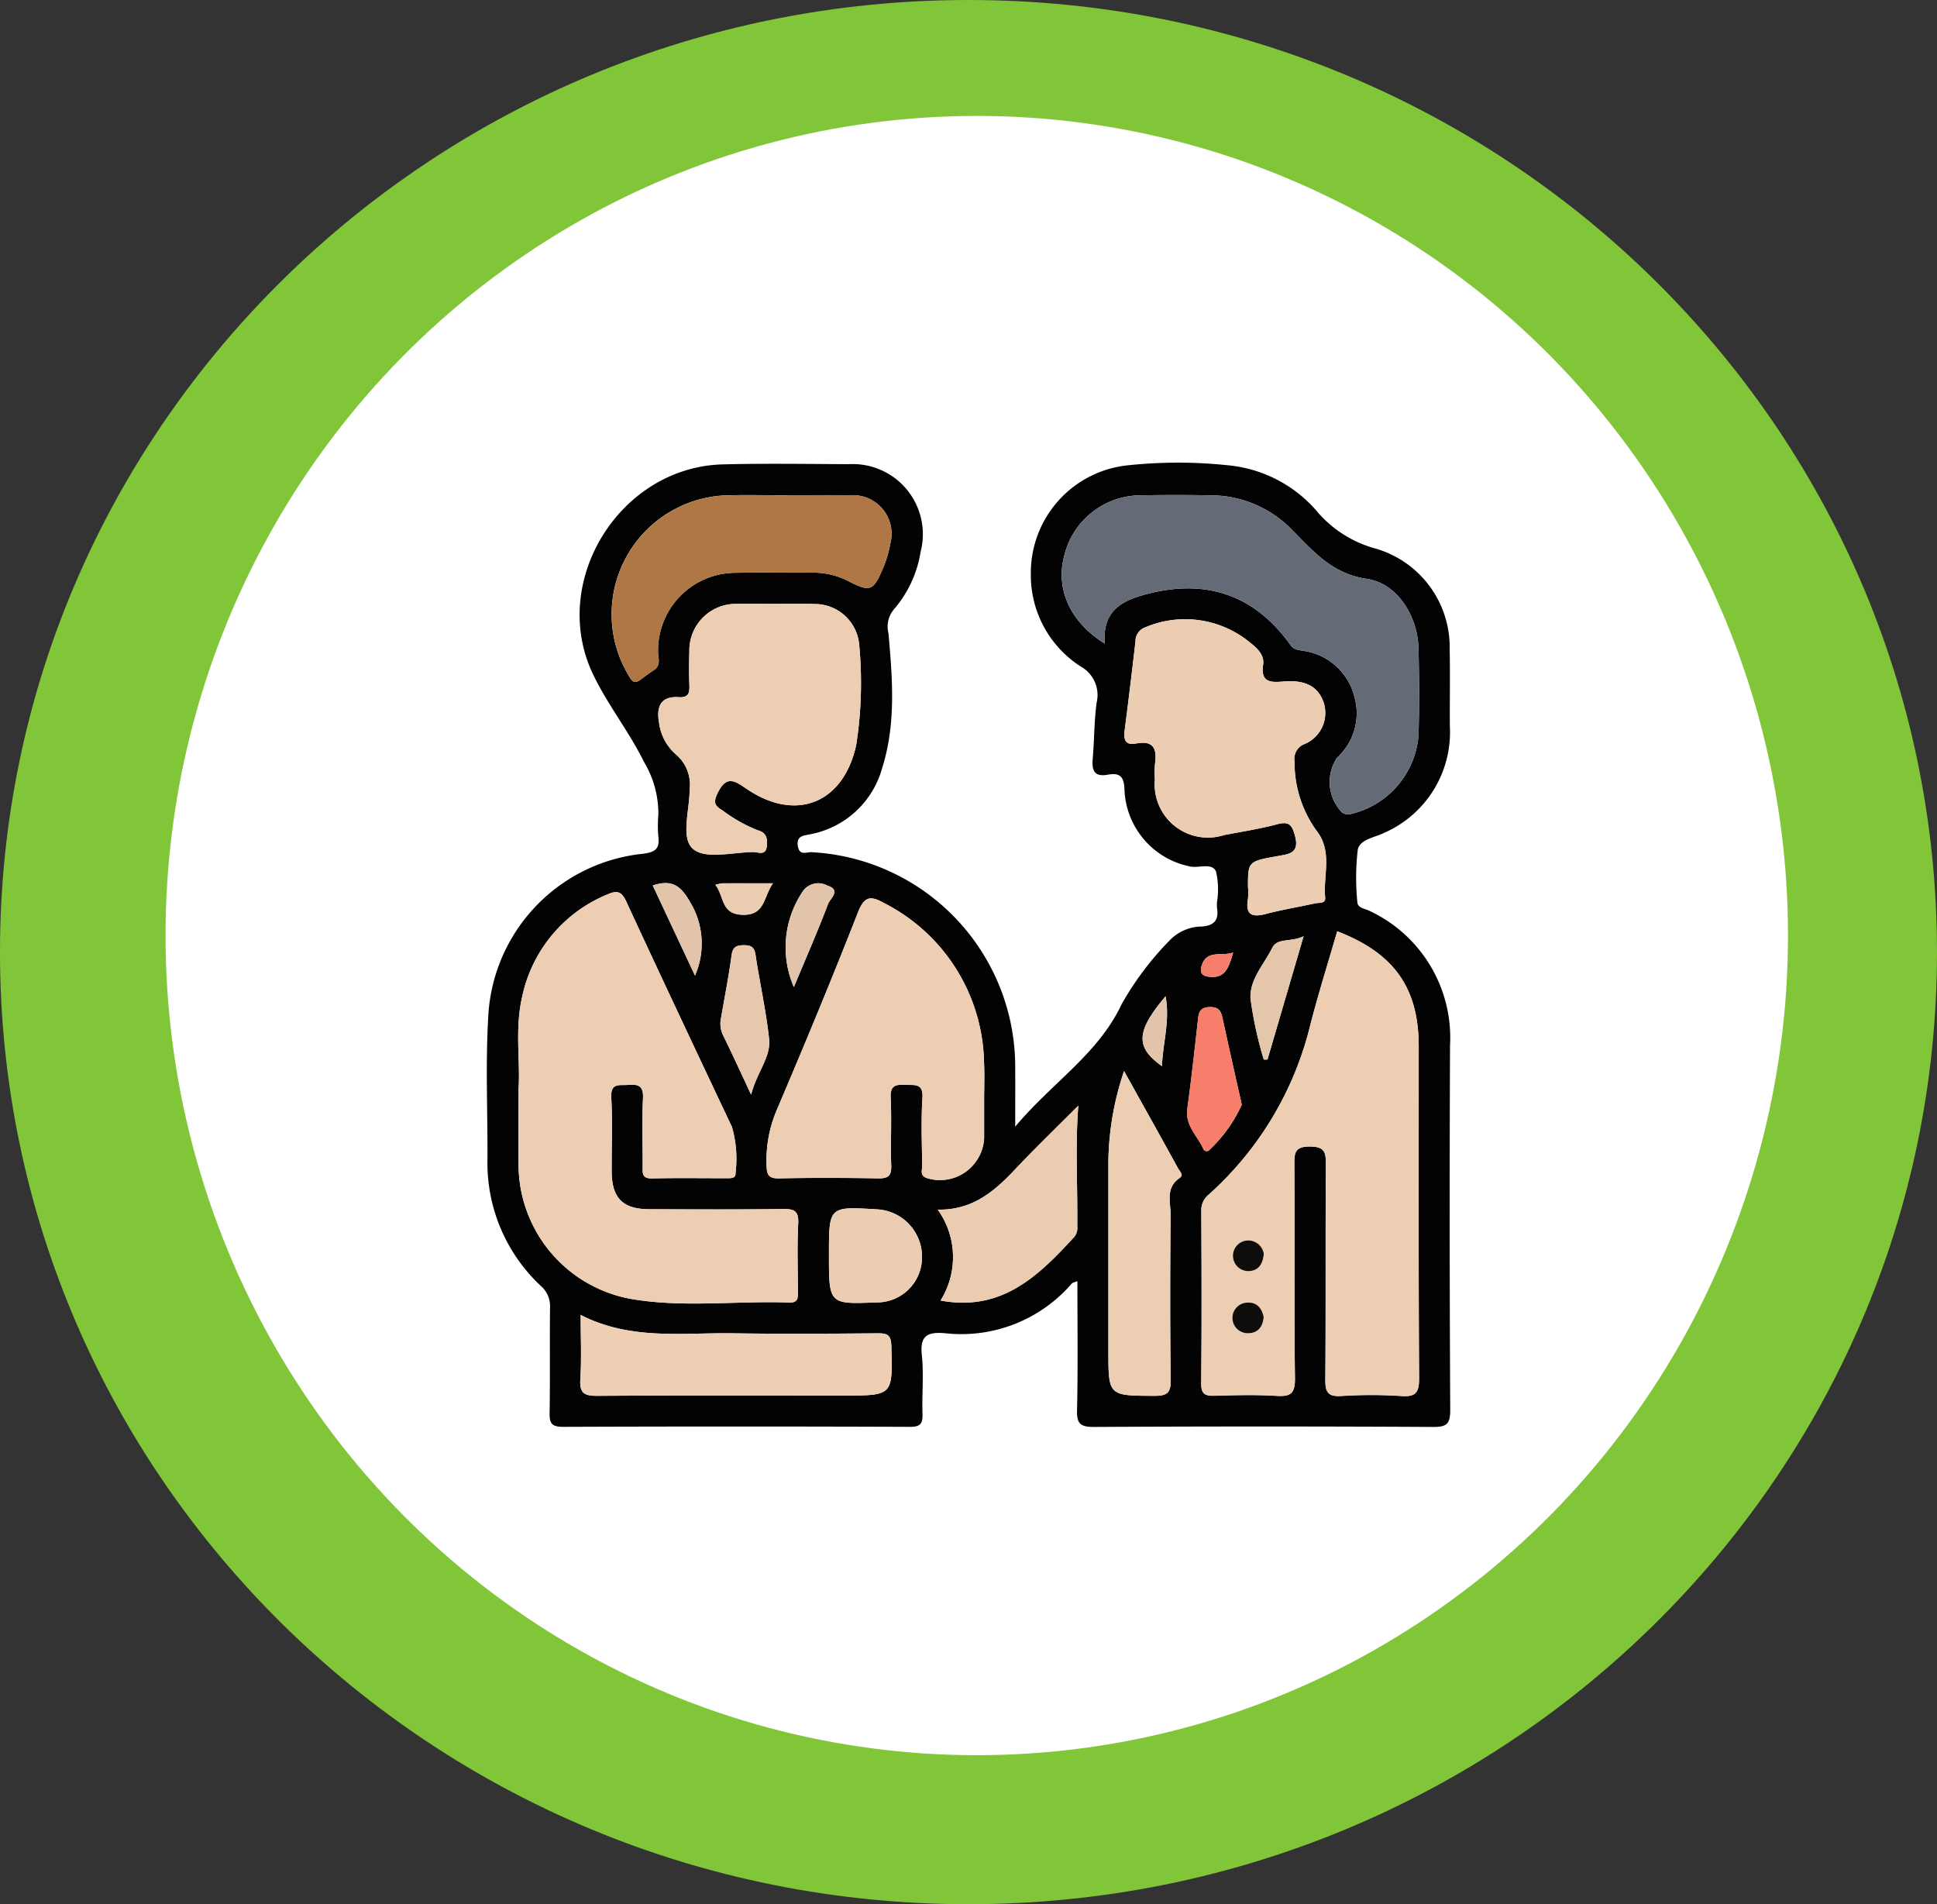 <svg xmlns="http://www.w3.org/2000/svg" xmlns:xlink="http://www.w3.org/1999/xlink" width="116.999" height="115" viewBox="0 0 116.999 115">
  <rect x="0" y="0" width="116.999" height="115" fill="#333333" stroke="none"/>
  <defs>
    <clipPath id="clip-path">
      <rect id="Rectángulo_350173" data-name="Rectángulo 350173" width="58.188" height="58.236" fill="none"/>
    </clipPath>
  </defs>
  <g id="Grupo_1018027" data-name="Grupo 1018027" transform="translate(-327 -2851.564)">
    <g id="Grupo_1017409" data-name="Grupo 1017409" transform="translate(-98.438 -4646.906)">
      <g id="Grupo_1015374" data-name="Grupo 1015374" transform="translate(425.927 7498.205)">
        <g id="Grupo_1015448" data-name="Grupo 1015448" transform="translate(0 0)">
          <g id="Grupo_1014855" data-name="Grupo 1014855" transform="translate(0 0)">
            <path id="Unión_12" data-name="Unión 12" d="M58.5,0C90.809,0,117,25.744,117,57.5S90.809,115,58.5,115,0,89.256,0,57.5,26.192,0,58.5,0Z" transform="translate(-0.49 0.265)" fill="#81c539"/>
            <ellipse id="Elipse_4842" data-name="Elipse 4842" cx="49" cy="49.5" rx="49" ry="49.5" transform="translate(9.51 7.265)" fill="#fff"/>
          </g>
        </g>
      </g>
    </g>
    <g id="Grupo_1017415" data-name="Grupo 1017415" transform="translate(356.406 2879.504)">
      <g id="Grupo_1017406" data-name="Grupo 1017406" clip-path="url(#clip-path)">
        <path id="Trazado_718275" data-name="Trazado 718275" d="M31.916,40.1c2.235-2.669,5.019-4.39,6.426-7.392a18.315,18.315,0,0,1,2.874-3.827,2.724,2.724,0,0,1,1.98-.867c.77-.067,1.023-.411.908-1.126a2.33,2.33,0,0,1,0-.351,4.77,4.77,0,0,0-.061-1.85c-.262-.556-1.05-.171-1.6-.306a4.926,4.926,0,0,1-3.929-4.642c-.024-.828-.319-1.017-1.009-.893-.842.151-.968-.286-.908-.982.1-1.127.083-2.267.239-3.385a1.961,1.961,0,0,0-.929-2.146,6.545,6.545,0,0,1-3.048-5.622A6.527,6.527,0,0,1,38.562.178a28.757,28.757,0,0,1,6.432.006,8.076,8.076,0,0,1,5.071,2.667,7.06,7.06,0,0,0,3.61,2.336,6.2,6.2,0,0,1,4.483,6.046c.03,1.562,0,3.124.011,4.686a6.634,6.634,0,0,1-4,6.452c-.566.281-1.455.374-1.567,1.029a14.761,14.761,0,0,0-.019,3.153c.017.345.451.373.714.509a8.45,8.45,0,0,1,4.882,8.131q-.046,11.012.012,22.025c0,.822-.2,1.023-1.019,1.018q-10.251-.055-20.5,0c-.817,0-1.042-.186-1.023-1.016.06-2.57.022-5.142.022-7.79-.163.068-.28.081-.339.146a8.814,8.814,0,0,1-7.656,3c-1.086-.091-1.531.155-1.4,1.343.123,1.158,0,2.341.038,3.511.018.572-.093.806-.751.8q-10.485-.039-20.971,0c-.712,0-.814-.254-.8-.871.034-2.108,0-4.218.025-6.326a1.623,1.623,0,0,0-.557-1.315A10.155,10.155,0,0,1,.038,42.075c.014-2.968-.13-5.945.065-8.9a10.425,10.425,0,0,1,9.349-9.557c.766-.1.99-.329.908-1.041a7.085,7.085,0,0,1,0-1.287,6.075,6.075,0,0,0-.869-3.219c-.91-1.845-2.194-3.449-3.069-5.273C3.73,7.193,8.029.267,14.244.106,16.781.04,19.321.081,21.859.093A4.236,4.236,0,0,1,26.2,5.39,6.975,6.975,0,0,1,24.6,8.846a1.625,1.625,0,0,0-.341,1.458c.241,2.718.465,5.459-.375,8.121a5.573,5.573,0,0,1-4.32,4.012c-.389.087-.891.065-.776.739.1.584.536.331.816.349A12.985,12.985,0,0,1,31.915,36.537c.007,1.077,0,2.153,0,3.564m-30-2.275c0,1.749-.017,3.154,0,4.558A8.259,8.259,0,0,0,8.689,50.5c3.162.552,6.385.105,9.578.222.545.02.526-.3.524-.669-.007-1.366-.053-2.734.017-4.1.04-.768-.245-.888-.927-.879-2.692.037-5.385.022-8.078.013-1.6-.006-2.254-.677-2.263-2.288-.008-1.483.058-2.969-.024-4.447-.051-.926.5-.729,1.027-.773.6-.049.924.05.89.789-.062,1.363-.016,2.731-.018,4.1,0,.39-.08.773.554.759,1.521-.035,3.044-.011,4.565-.012.236,0,.511.007.49-.327a7.017,7.017,0,0,0-.216-2.763c-2.142-4.54-4.287-9.08-6.394-13.636-.3-.64-.595-.65-1.159-.4a8.587,8.587,0,0,0-5.113,6.131c-.465,1.965-.111,3.968-.226,5.606M51.368,28.3c-.542,1.872-1.125,3.726-1.612,5.6A20.123,20.123,0,0,1,43.63,44.187a1.21,1.21,0,0,0-.473,1c.017,3.473.028,6.948-.006,10.421-.007.664.249.762.816.747,1.248-.035,2.5-.067,3.745.009.853.052,1.113-.161,1.1-1.066-.055-4.292-.013-8.586-.036-12.879,0-.7,0-1.12.941-1.114.91.005.968.363.963,1.1-.029,4.332,0,8.665-.032,13-.006.755.178,1.011.957.967a28.408,28.408,0,0,1,3.628,0c.9.065,1.082-.226,1.077-1.089-.039-6.674-.02-13.348-.022-20.022,0-3.52-1.472-5.624-4.921-6.952M37.32,10.923c-.125-1.8.807-2.5,2.306-2.922,3.672-1.04,6.686-.1,8.907,3,.234.327.494.305.786.364a3.7,3.7,0,0,1,3.067,2.712,3.636,3.636,0,0,1-1.034,3.746,2.641,2.641,0,0,0,.3,3.3.624.624,0,0,0,.542.093,5.311,5.311,0,0,0,4.08-4.734c.053-1.755.043-3.514,0-5.27-.045-1.932-1.269-3.925-3.128-4.194-2.057-.3-3.177-1.617-4.442-2.889a6.86,6.86,0,0,0-4.9-2.155q-2.166-.037-4.334,0a4.765,4.765,0,0,0-4.594,3.649c-.529,1.991.334,3.988,2.442,5.3m-7.283,27.54c0-.742.033-1.485-.005-2.225A11.033,11.033,0,0,0,24,26.6c-.782-.434-1.183-.463-1.577.542-1.574,4.024-3.234,8.016-4.927,11.992a7.733,7.733,0,0,0-.6,3.288c.012.58.114.819.764.8,1.991-.043,3.983-.037,5.974,0,.6.01.814-.141.792-.772-.047-1.365.034-2.735-.033-4.1-.038-.768.329-.8.906-.775.542.027,1.069-.12,1.012.789-.086,1.361-.032,2.732-.013,4.1,0,.264-.17.6.306.749a2.671,2.671,0,0,0,3.433-2.411q0-1.172,0-2.343M45.978,25.65a4.11,4.11,0,0,1-.006.7c-.165.942.222,1.132,1.078.906.977-.258,1.98-.421,2.968-.639.239-.053.656.035.617-.357-.134-1.348.472-2.766-.529-4.041a7.014,7.014,0,0,1-1.321-4.165.963.963,0,0,1,.528-1.029,2.036,2.036,0,0,0,1.248-2.483c-.368-1.176-1.341-1.415-2.441-1.324-.75.062-1.4.083-1.232-1.023.088-.591-.376-1-.809-1.345A6.159,6.159,0,0,0,39.8,9.933a.9.9,0,0,0-.624.874q-.306,2.67-.649,5.336c-.071.553,0,.951.689.819,1.051-.2,1.273.322,1.141,1.223a6.216,6.216,0,0,0-.007.935,3.216,3.216,0,0,0,4.17,3.375c1.07-.209,2.152-.373,3.2-.652.694-.184.9-.016,1.089.679.289,1.06-.33,1.113-1.044,1.24-1.8.318-1.793.33-1.793,1.889M17.344,8.53c-.741,0-1.483-.017-2.224,0a2.808,2.808,0,0,0-2.888,2.88c-.02.663-.024,1.328,0,1.99.02.488-.021.806-.661.765-1.089-.07-1.337.61-1.172,1.526a3.061,3.061,0,0,0,1.021,1.927,2.4,2.4,0,0,1,.826,2.158c0,1.23-.56,2.924.227,3.565.756.616,2.383.183,3.626.17.281,0,.746.244.807-.343.047-.451.007-.817-.546-.971A9.128,9.128,0,0,1,14.234,21c-.481-.287-.571-.485-.285-1.066.546-1.109,1.063-.694,1.762-.223,2.98,2.01,5.834.852,6.6-2.664a24.4,24.4,0,0,0,.179-6.065A2.685,2.685,0,0,0,19.8,8.539c-.818-.037-1.639-.007-2.458-.009m.825-6.562v.006c-1.288,0-2.576-.04-3.862.007a7.187,7.187,0,0,0-6.1,10.2c.8,1.568.627,1.156,1.884.349.467-.3.237-.783.25-1.179a4.691,4.691,0,0,1,4.687-4.7c1.56-.027,3.121,0,4.681-.009a4.587,4.587,0,0,1,2.138.518c1.286.652,1.487.606,2.051-.707A6.672,6.672,0,0,0,24.367,4.9a2.33,2.33,0,0,0-2.453-2.926c-1.248-.022-2.5,0-3.745,0m-12.5,49.5c0,1.421.061,2.659-.021,3.889-.057.864.267,1,1.047.995,4.953-.036,9.905-.018,14.858-.018,2.988,0,2.964,0,2.881-3-.018-.642-.224-.763-.807-.758-2.925.026-5.85.047-8.774,0-3.052-.047-6.166.437-9.185-1.109M38.49,36.742a17.641,17.641,0,0,0-.947,5.414q0,5.736,0,11.471c0,2.749,0,2.719,2.8,2.731.763,0,.973-.2.963-.963-.043-3.316-.036-6.633-.006-9.95.007-.769-.329-1.649.547-2.243.266-.181-.011-.428-.109-.607-1.03-1.874-2.074-3.741-3.251-5.855m-2.761,2.089c-1.288,1.294-2.6,2.559-3.855,3.888s-2.577,2.436-4.635,2.394a4.931,4.931,0,0,1,.169,5.489c3.7.69,5.927-1.5,8.078-3.844a.862.862,0,0,0,.178-.648c.029-2.408-.129-4.823.064-7.279m-15.063,9c0,3,0,3,2.846,2.887a2.725,2.725,0,0,0,2.776-2.706,2.868,2.868,0,0,0-2.741-2.915c-2.881-.177-2.881-.177-2.881,2.734M45.6,38.776c-.406-1.819-.787-3.484-1.144-5.154-.1-.456-.2-.76-.8-.741-.629.019-.657.37-.708.822-.2,1.776-.394,3.554-.637,5.325-.138,1.013.613,1.628.971,2.419a.218.218,0,0,0,.382.04,8.622,8.622,0,0,0,1.935-2.71M15.963,38.17c.351-1.381,1.205-2.259,1.085-3.379-.183-1.7-.565-3.381-.82-5.077-.069-.459-.265-.569-.684-.573-.456,0-.693.091-.763.618-.17,1.274-.422,2.537-.64,3.8a1.582,1.582,0,0,0,.127,1.019c.533,1.081,1.033,2.179,1.694,3.587M49.335,28.6c-.774.383-1.574.069-1.895.706-.5.993-1.377,1.921-1.31,3.057a23.051,23.051,0,0,0,.8,3.684l.224,0L49.335,28.6M18.545,31.67c.738-1.767,1.445-3.382,2.069-5.028.115-.3.814-.831-.043-1.1a1.147,1.147,0,0,0-1.562.463,6.022,6.022,0,0,0-.465,5.66m-8.523-6.132,2.552,5.444a4.82,4.82,0,0,0-.282-4.416c-.553-.972-1.069-1.422-2.27-1.027m7.262-.133c-1.187,0-2.119,0-3.051,0a2.653,2.653,0,0,0-.43.095c.544.665.315,1.77,1.641,1.807,1.378.039,1.25-1.068,1.841-1.905M41,32.224c-1.8,2.127-1.834,3.081-.219,4.223.04-1.37.494-2.7.219-4.223m4.079-2.638c-.713.249-1.574-.187-1.892.762-.08.238-.149.609.355.689,1.083.172,1.272-.569,1.538-1.451" transform="translate(0 0)" fill="#030303"/>
        <path id="Trazado_718276" data-name="Trazado 718276" d="M8.1,122.472c.115-1.638-.239-3.641.226-5.606a8.587,8.587,0,0,1,5.113-6.132c.564-.253.863-.243,1.159.4,2.107,4.557,4.252,9.1,6.394,13.636a7.018,7.018,0,0,1,.216,2.763c.021.333-.255.327-.49.327-1.522,0-3.044-.023-4.566.012-.633.014-.554-.369-.554-.759,0-1.366-.043-2.733.019-4.1.034-.739-.288-.838-.89-.788-.523.043-1.078-.153-1.027.773.082,1.478.015,2.964.024,4.447.009,1.611.667,2.283,2.263,2.288,2.693.009,5.386.024,8.078-.013.683-.009.967.11.927.879-.07,1.362-.024,2.731-.017,4.1,0,.373.021.689-.525.669-3.193-.117-6.415.33-9.578-.222a8.258,8.258,0,0,1-6.769-8.113c-.02-1.4,0-2.809,0-4.558" transform="translate(-6.185 -84.645)" fill="#eeceb2"/>
        <path id="Trazado_718277" data-name="Trazado 718277" d="M192.2,120.65c3.449,1.329,4.92,3.432,4.921,6.953,0,6.674-.017,13.348.022,20.022,0,.863-.182,1.153-1.077,1.089a28.366,28.366,0,0,0-3.627,0c-.779.044-.963-.211-.957-.967.036-4.332,0-8.665.032-13,0-.732-.053-1.089-.963-1.1-.944-.006-.945.414-.941,1.115.023,4.293-.019,8.587.036,12.879.011.905-.248,1.118-1.1,1.066-1.244-.076-2.5-.044-3.745-.008-.568.016-.823-.082-.817-.747.034-3.473.023-6.947.006-10.421a1.21,1.21,0,0,1,.473-1,20.123,20.123,0,0,0,6.126-10.286c.487-1.879,1.07-3.733,1.612-5.6m-4.439,19.484a.95.95,0,0,0-1.022-.8.925.925,0,0,0,.085,1.846c.588-.007.879-.389.937-1.044m-.007,3.825c-.109-.56-.422-.92-1.015-.877a.924.924,0,0,0,.083,1.846c.588-.006.88-.388.932-.969" transform="translate(-140.835 -92.354)" fill="#eeceb3"/>
        <path id="Trazado_718278" data-name="Trazado 718278" d="M150.661,17.305c-2.108-1.312-2.97-3.309-2.442-5.3a4.765,4.765,0,0,1,4.594-3.649q2.166-.039,4.334,0a6.861,6.861,0,0,1,4.9,2.155c1.265,1.272,2.385,2.591,4.442,2.889,1.859.269,3.083,2.262,3.128,4.194.041,1.756.051,3.515,0,5.27a5.311,5.311,0,0,1-4.08,4.734.624.624,0,0,1-.542-.093,2.641,2.641,0,0,1-.3-3.3,3.635,3.635,0,0,0,1.034-3.746,3.7,3.7,0,0,0-3.067-2.712c-.292-.059-.552-.038-.786-.365-2.221-3.1-5.235-4.039-8.907-3-1.5.424-2.431,1.122-2.306,2.921" transform="translate(-113.341 -6.382)" fill="#646b76"/>
        <path id="Trazado_718279" data-name="Trazado 718279" d="M85.183,124.355q0,1.171,0,2.343a2.671,2.671,0,0,1-3.434,2.411c-.475-.149-.3-.485-.306-.75-.019-1.366-.072-2.737.013-4.1.057-.909-.47-.761-1.012-.789-.576-.029-.944.007-.906.775.067,1.363-.014,2.734.033,4.1.022.631-.195.782-.792.772-1.991-.034-3.983-.04-5.974,0-.65.014-.752-.225-.764-.8a7.731,7.731,0,0,1,.6-3.288c1.693-3.976,3.353-7.968,4.927-11.992.393-1.005.8-.976,1.577-.542a11.033,11.033,0,0,1,6.034,9.636c.038.74.005,1.484.007,2.225" transform="translate(-55.145 -85.891)" fill="#edceb2"/>
        <path id="Trazado_718280" data-name="Trazado 718280" d="M171.66,56.558c0-1.56,0-1.571,1.793-1.889.714-.126,1.333-.18,1.044-1.24-.189-.7-.395-.863-1.089-.679-1.051.279-2.133.443-3.2.652a3.216,3.216,0,0,1-4.17-3.375,6.161,6.161,0,0,1,.007-.935c.131-.9-.09-1.426-1.141-1.223-.687.133-.761-.265-.69-.819q.344-2.666.649-5.336a.9.9,0,0,1,.624-.874,6.158,6.158,0,0,1,6.278.919c.433.343.9.754.809,1.345-.165,1.106.482,1.085,1.232,1.023,1.1-.091,2.073.148,2.441,1.324A2.036,2.036,0,0,1,175,47.933a.962.962,0,0,0-.528,1.029,7.014,7.014,0,0,0,1.321,4.165c1,1.276.4,2.693.529,4.041.039.393-.378.3-.617.357-.989.218-1.991.38-2.969.639-.856.226-1.243.036-1.078-.906a4.113,4.113,0,0,0,.006-.7" transform="translate(-125.682 -30.908)" fill="#eccdb1"/>
        <path id="Trazado_718281" data-name="Trazado 718281" d="M51.142,36.342c.819,0,1.64-.029,2.458.008A2.685,2.685,0,0,1,56.288,38.8a24.393,24.393,0,0,1-.179,6.065c-.767,3.515-3.621,4.674-6.6,2.664-.7-.471-1.216-.886-1.762.223-.286.581-.2.779.285,1.066a9.123,9.123,0,0,0,2.131,1.2c.553.154.593.52.546.971-.061.587-.526.34-.807.343-1.244.013-2.87.447-3.626-.17-.787-.641-.229-2.335-.227-3.565a2.4,2.4,0,0,0-.827-2.158A3.061,3.061,0,0,1,44.2,43.5c-.166-.916.083-1.6,1.172-1.526.641.041.681-.276.661-.765-.027-.662-.023-1.327,0-1.99a2.808,2.808,0,0,1,2.888-2.879c.741-.021,1.483,0,2.224,0" transform="translate(-33.798 -27.81)" fill="#edceb2"/>
        <path id="Trazado_718282" data-name="Trazado 718282" d="M42.626,8.362c1.248,0,2.5-.017,3.745,0a2.33,2.33,0,0,1,2.453,2.926,6.667,6.667,0,0,1-.468,1.562c-.563,1.313-.765,1.359-2.05.707a4.587,4.587,0,0,0-2.138-.518c-1.56.013-3.121-.018-4.681.009a4.692,4.692,0,0,0-4.687,4.7c-.013.4.217.879-.25,1.179-1.257.807-1.082,1.219-1.884-.349a7.187,7.187,0,0,1,6.1-10.2c1.285-.047,2.574-.007,3.862-.007V8.362" transform="translate(-24.456 -6.394)" fill="#af7745"/>
        <path id="Trazado_718283" data-name="Trazado 718283" d="M24.073,219.467c3.019,1.547,6.132,1.063,9.185,1.109,2.924.045,5.849.024,8.774,0,.584-.005.79.115.807.758.082,3,.106,3-2.881,3-4.953,0-9.905-.018-14.858.018-.781.006-1.1-.13-1.048-1,.081-1.229.021-2.468.021-3.889" transform="translate(-18.406 -167.995)" fill="#efcfb3"/>
        <path id="Trazado_718284" data-name="Trazado 718284" d="M161.017,156.661c1.177,2.114,2.221,3.981,3.25,5.855.1.179.375.426.109.606-.876.594-.54,1.474-.547,2.243-.03,3.316-.038,6.633.006,9.949.01.767-.2.966-.963.963-2.8-.013-2.8.017-2.8-2.732q0-5.736,0-11.471a17.634,17.634,0,0,1,.948-5.413" transform="translate(-122.528 -119.919)" fill="#eeceb2"/>
        <path id="Trazado_718285" data-name="Trazado 718285" d="M124.63,165.57c-.194,2.456-.036,4.87-.065,7.279a.86.86,0,0,1-.178.648c-2.151,2.345-4.374,4.534-8.078,3.845a4.932,4.932,0,0,0-.169-5.489c2.058.042,3.39-1.07,4.635-2.394s2.567-2.595,3.854-3.888" transform="translate(-88.901 -126.738)" fill="#ecccb1"/>
        <path id="Trazado_718286" data-name="Trazado 718286" d="M88.114,194.795c0-2.91,0-2.91,2.881-2.733a2.868,2.868,0,0,1,2.741,2.915,2.725,2.725,0,0,1-2.776,2.706c-2.846.11-2.846.11-2.846-2.887" transform="translate(-67.448 -146.968)" fill="#eccdb1"/>
        <path id="Trazado_718287" data-name="Trazado 718287" d="M183.63,146.085a8.616,8.616,0,0,1-1.935,2.71.218.218,0,0,1-.382-.04c-.358-.791-1.11-1.406-.971-2.419.242-1.771.437-3.548.637-5.325.051-.452.079-.8.708-.822.6-.018.7.285.8.742.358,1.67.738,3.336,1.144,5.154" transform="translate(-138.034 -107.31)" fill="#f77e6a"/>
        <path id="Trazado_718288" data-name="Trazado 718288" d="M62.016,133.28c-.661-1.408-1.161-2.505-1.694-3.587a1.585,1.585,0,0,1-.127-1.019c.218-1.268.47-2.531.64-3.8.07-.527.307-.623.763-.618.419,0,.615.113.684.573.254,1.7.637,3.375.82,5.077.12,1.119-.734,2-1.085,3.379" transform="translate(-46.053 -95.11)" fill="#e7c8ad"/>
        <path id="Trazado_718289" data-name="Trazado 718289" d="M199.883,121.94l-2.185,7.451-.224,0a23.082,23.082,0,0,1-.8-3.684c-.067-1.136.81-2.064,1.31-3.057.321-.637,1.121-.322,1.895-.706" transform="translate(-150.548 -93.341)" fill="#e4c6ab"/>
        <path id="Trazado_718290" data-name="Trazado 718290" d="M77.494,114.642a6.022,6.022,0,0,1,.465-5.66,1.147,1.147,0,0,1,1.562-.463c.857.264.158.792.043,1.1-.624,1.646-1.331,3.26-2.069,5.028" transform="translate(-58.949 -82.972)" fill="#e2c4aa"/>
        <path id="Trazado_718291" data-name="Trazado 718291" d="M42.732,108.422c1.2-.4,1.717.055,2.27,1.027a4.822,4.822,0,0,1,.282,4.417l-2.552-5.443" transform="translate(-32.71 -82.884)" fill="#e2c4aa"/>
        <path id="Trazado_718292" data-name="Trazado 718292" d="M62.333,108.323c-.591.837-.462,1.944-1.841,1.905-1.326-.037-1.1-1.142-1.64-1.807a2.653,2.653,0,0,1,.43-.095c.932-.005,1.864,0,3.051,0" transform="translate(-45.049 -82.917)" fill="#ecccb1"/>
        <path id="Trazado_718293" data-name="Trazado 718293" d="M170.265,137.4c.275,1.522-.179,2.853-.219,4.223-1.615-1.143-1.579-2.1.219-4.223" transform="translate(-129.267 -105.171)" fill="#e2c4aa"/>
        <path id="Trazado_718294" data-name="Trazado 718294" d="M185.84,126.149c-.266.883-.455,1.623-1.538,1.451-.5-.08-.434-.451-.355-.689.318-.949,1.179-.513,1.892-.762" transform="translate(-140.763 -96.563)" fill="#f77e6a"/>
        <path id="Trazado_718295" data-name="Trazado 718295" d="M193.976,201.093c-.058.656-.349,1.038-.937,1.044a.925.925,0,0,1-.085-1.846.95.95,0,0,1,1.022.8" transform="translate(-147.047 -153.313)" fill="#0f0d0b"/>
        <path id="Trazado_718296" data-name="Trazado 718296" d="M193.969,217.162c-.052.58-.343.962-.932.969a.924.924,0,0,1-.083-1.846c.592-.043.906.317,1.015.877" transform="translate(-147.047 -165.556)" fill="#0f0d0b"/>
      </g>
    </g>
  </g>
</svg>
